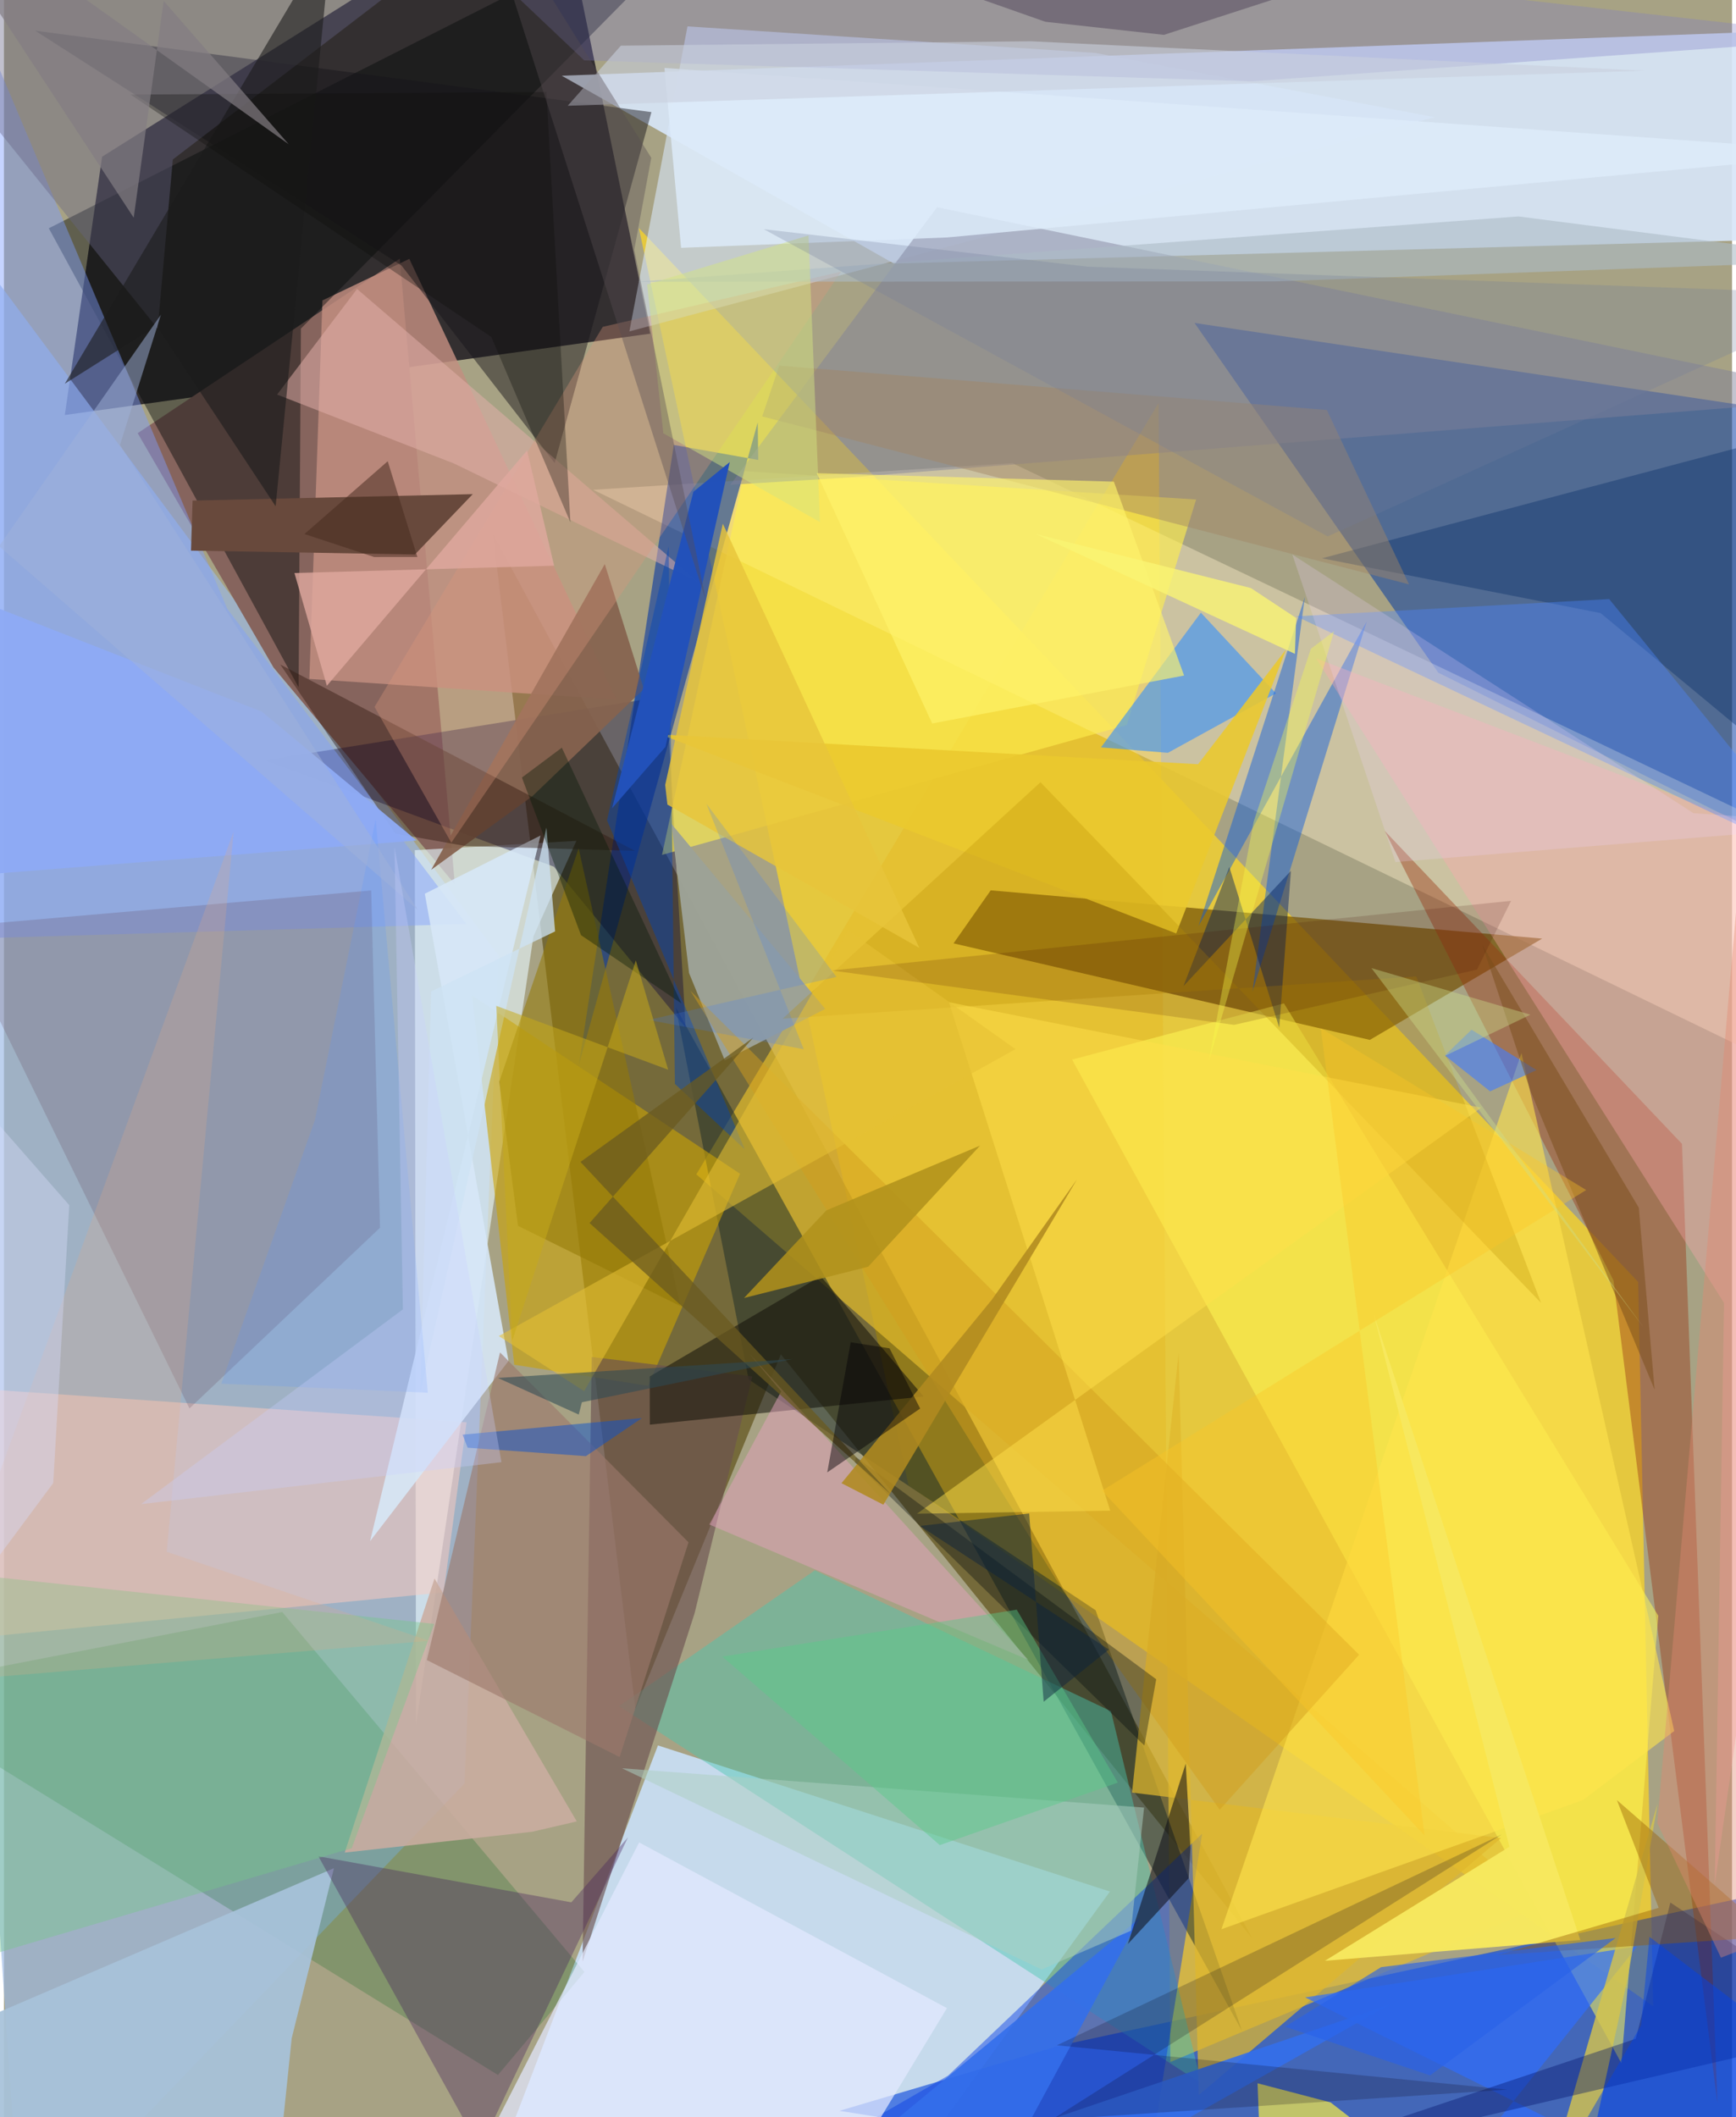<svg xmlns="http://www.w3.org/2000/svg" width="228" height="278" viewBox="0 0 836 1024"><path fill="#a7a284" d="M0 0h836v1024H0z"/><path fill="#f2d031" fill-opacity=".831" d="M437.593 718.412L797.83 970.316l-7.238-350.258-483.437-509.76z"/><path fill="#18141d" fill-opacity=".808" d="M266.934-62L47.482 75.796l-18.038 124.93 283.182-39.345z"/><path fill="#d7e5f8" fill-opacity=".914" d="M877.316 115.32l-4.068-100.805-603.419 22.103 160.625 90.83z"/><path fill="#504003" fill-opacity=".569" d="M603.94 937.65l-228.1-282.622-70.379 171.467-68.92-568.295z"/><path fill="#9bb9e5" fill-opacity=".655" d="M239.434 462.255L222.83 862.596 8.367 1086-62 56.879z"/><path fill="#cadff5" fill-opacity=".922" d="M427.217 1063.255l-198.516 9.867L316.38 844.2l218.663 70.67z"/><path fill="#0040db" fill-opacity=".596" d="M510.765 989.369L898 905.579 817.794 1086l-413.639-65.065z"/><path fill="#0037a2" fill-opacity=".514" d="M693.897 325.357L898 427.027l-1.594-222.737-320.434-48.084z"/><path fill="#86645d" d="M64.696 209.507l65.706 113.332 87.718 104.84-26.645-302.583z"/><path fill="#e5bd2d" fill-opacity=".682" d="M334.952 567.996L558.56 194.949l5.704 802.38 179.571-75.297z"/><path fill="#fff1c9" fill-opacity=".412" d="M487.852 223.999L285.08 236.903 898 534.183l-44.379-135.719z"/><path fill="#755206" fill-opacity=".71" d="M744.135 453.968l-83.352 48.997-201.402-46.692 17.982-25.648z"/><path fill="#0738a3" fill-opacity=".596" d="M364.893 222.468l-40.845-7.278-45.858 299.59 86.465-310.497z"/><path fill="#1e302a" fill-opacity=".533" d="M325.022 487.257l35.248 179.944 167.857 111.634 70.785 203.381z"/><path fill="#e8f8ff" fill-opacity=".612" d="M198.77 411.194l.575 422.94 56.795-381.216 20.786-46.232z"/><path fill="#cba304" fill-opacity=".596" d="M246.87 660.077l64.766 10.213 44.472-102.575-129.647-86.202z"/><path fill="#006417" fill-opacity=".22" d="M280.832 953.76l-41.856 49.835L-62 817.743l196.628-38.065z"/><path fill="#c28e81" fill-opacity=".824" d="M147.752 328.373l148.555 9.99L196.105 125.2l-42.032 20.11z"/><path fill="#4bc5b0" fill-opacity=".451" d="M535.528 827.643l43.746 180.06-281.725-182.518 94.731-65.674z"/><path fill="#d9e8fa" fill-opacity=".592" d="M330.672 12.76L527.988 25.6l164.204 31.085-389.625 103.6z"/><path fill="#993613" fill-opacity=".42" d="M668.01 401.902l143.763 151.332 17.152 463.977-50.278-397.941z"/><path fill="#040709" fill-opacity=".431" d="M21.695 110.412l120.851 222.055 1.11-173.537L361.998-62z"/><path fill="#06003a" fill-opacity=".384" d="M320.557 336.575L126.33 367.726l139.696 51.444 63.747 77.845z"/><path fill="#ffee4c" fill-opacity=".62" d="M358.313 227.872L576.74 241.59l-33.57 109.075-224.83 62.823z"/><path fill="#083ee6" fill-opacity=".463" d="M554.044 1046.652l-212.022 23.38 114.724-66.127 122.935-117.05z"/><path fill="#7e9fff" fill-opacity=".443" d="M223.718 446.885L108.017 294.42-2.448 32.78-62 455.29z"/><path fill="#fff956" fill-opacity=".525" d="M800.318 781.479l-181.08-296.187-102.513 27.193 265.75 485.43z"/><path fill="#358ffe" fill-opacity=".6" d="M530.696 361.49l48.345-65.164 36.322 39.037-52.272 28.75z"/><path fill="#fdccbd" fill-opacity=".506" d="M-49.809 669.12l5.46 125.992L212.7 770.19l11.096-82.267z"/><path fill="#17141b" fill-opacity=".475" d="M313.229 54.225l-46.811 169.709-74.095-95.511L15.135 14.86z"/><path fill="#5d3d51" fill-opacity=".208" d="M89.735 681.21L-24.26 448.218l201.914-17.53 4.273 163.137z"/><path fill="#7f809a" fill-opacity=".471" d="M351.422 234.456l99.987-134.222 446.073 92.088-490.925 38.775z"/><path fill="#6c5251" fill-opacity=".647" d="M284.334 656.32l77.714 9.383-27.916 114.494-54.226 168.706z"/><path fill="#095be1" fill-opacity=".459" d="M659.287 300.54L603.98 479.732l25.352-190.988-51.459 159.153z"/><path fill="#a7c2d9" fill-opacity=".933" d="M128.84 1086l10.367-100.184 20.436-82.247L-62 998.787z"/><path fill="#68493c" d="M91.25 242.122l135.539-3.124-27.983 29.185-108.313-1.87z"/><path fill="#13120a" fill-opacity=".549" d="M395.123 617.255l-82.726 48.491.07 23.305 132.435-13.627z"/><path fill="#9da296" fill-opacity=".996" d="M331.44 470.645l17.275 42.21 48.596-24.866-74.442-89.547z"/><path fill="#dfb72d" fill-opacity=".722" d="M545.736 867l178.498 22.04-146.21 124.28-9.756-358.914z"/><path fill="#46225b" fill-opacity=".365" d="M301.873 888.676l-27.4 31.409-122.351-22.26 78.156 141.439z"/><path fill="#cbada0" fill-opacity=".878" d="M208.29 763.485l-43.447 132.55 90.668-10.074 21.594-5.005z"/><path fill="#2e6eff" fill-opacity=".678" d="M790.087 941.394l-160.614 24.675 161.656 80.406L674.52 1086z"/><path fill="#d3c44d" fill-opacity=".812" d="M799.966 872.3l-14.223 83.288L757.293 1086h-19.357z"/><path fill="#f2e94a" fill-opacity=".718" d="M641.761 1016.851l55.906 43.185L609.438 1086l-2.984-78.397z"/><path fill="#676483" fill-opacity=".404" d="M261.387-60.264L81.697 77.132l-7.325 81.762L-62-10.556z"/><path fill="#002863" fill-opacity=".353" d="M772.4 296.527l105.043 87.157L898 200.844l-260.375 69.182z"/><path fill="#ffa6ae" fill-opacity=".357" d="M898 419.262L634.777 318.425l197.353 311.76-4.5 281.23z"/><path fill="#4b88ff" fill-opacity=".388" d="M776.548 289.75l-151.401 8.336 267.928 126.632L898 438.531z"/><path fill="#d7e7f7" fill-opacity=".894" d="M244.074 658.257l-66.966 87.16 82.466-341.3-55.974 28.152z"/><path fill="#7f7cc7" fill-opacity=".318" d="M184.506-62l96.2 91.207 322.935 10.11L898 18.298z"/><path fill="#86634f" fill-opacity=".933" d="M255.685 385.047l53.864-51.79-18.89-60.42-83.984 147.853z"/><path fill="#ffe54d" fill-opacity=".604" d="M734.128 509.326l73.903 327.907-44.202 33.404-174.86 62.467z"/><path fill="#9c786b" fill-opacity=".616" d="M297.842 849.827l33.34-103.852-91.197-91.86-35.393 148.806z"/><path fill="#e4e9ff" fill-opacity=".725" d="M307.276 891.11l148.908 80.159L386.719 1086h-179.02z"/><path fill="#f6e85e" fill-opacity=".976" d="M662.654 635.611l99.926 302.695-123.527 10.056 89.238-55.135z"/><path fill="#eac82e" fill-opacity=".882" d="M577.679 369.627l-260.035-14.393 249.467 96.25 53.15-137.424z"/><path fill="#75c78a" fill-opacity=".396" d="M-10.209 762.166L-62 961.913l230.248-68.006L208.16 785.42z"/><path fill="#001168" fill-opacity=".376" d="M588.857 1053.204L898 981.11l-91.83-60.906-16.73 65.88z"/><path fill="#e4a3bd" fill-opacity=".498" d="M495.578 802.807L360.73 654.873l15.264 18.091-34.746 64.4z"/><path fill="#d19e1d" fill-opacity=".482" d="M512.063 768.863L332.061 479.181 655.58 800.343l-67.428 74.952z"/><path fill="#2f170d" fill-opacity=".42" d="M223.434 409.225l-34.123-6.056-55.627-81.757 171.605 90.108z"/><path fill="#e3b0ab" fill-opacity=".51" d="M336.158 281.692L170.815 139.773l-38.674 51.069 85.579 33.342z"/><path fill="#937807" fill-opacity=".557" d="M327.241 631.7l-49.22-221.374-38.407 112.824 9.066 69.755z"/><path fill="#346eeb" fill-opacity=".898" d="M463.871 1086l206.86-116.64-290.71 98.51 169.462-140.248z"/><path fill="#001e5b" fill-opacity=".443" d="M616.942 497.067l5.662-75.893-51.98 55.749 22.183-57.592z"/><path fill="#dc987b" fill-opacity=".333" d="M289.672 158.094L179.275 341.896l37.136 65.685 188.583-276.2z"/><path fill="#0b061b" fill-opacity=".212" d="M727.253 1010.685l-217.905-21.44 215.38-102.056-217.881 138.051z"/><path fill="#0044b8" fill-opacity=".443" d="M321.571 264.23l3.006 260.026 33.846 31.712-66.677-159.236z"/><path fill="#0f0f16" fill-opacity=".553" d="M543.706 940.274l28.002-87.285 2.276 40.84-.86 14.61z"/><path fill="#945902" fill-opacity=".404" d="M722.647 945.59l77.865-22.856-20.218-52.082 75.749 65.993z"/><path fill="#ba8d00" fill-opacity=".278" d="M376.687 492.712l306.566-20.432 60.36 157.893-242.17-251.854z"/><path fill="#ffe04b" fill-opacity=".486" d="M714.622 535.739L441.725 732.123l93.46-1.459-78.017-245.92z"/><path fill="#a28564" fill-opacity=".459" d="M375.062 176.822l264.906 21.474 39.751 84.341-312.908-81.223z"/><path fill="#000a0c" fill-opacity=".345" d="M411.628 707.186l140.074 137.073 5.73-32.048L412.18 704.736z"/><path fill="#e5c134" fill-opacity=".557" d="M280.68 672.862l-41.263-26.663 249.95-138.765-80.934-57.462z"/><path fill="#1c1b1b" fill-opacity=".592" d="M131.43 244.869l27.096-276.4L29.428 185.604l44.378-28.006z"/><path fill="#adbbc5" fill-opacity=".592" d="M615.367 136.089L898 125.943l-165.338-21.257-426.377 31.586z"/><path fill="#accec2" fill-opacity=".518" d="M501.96 952.56l-202.979-97.306 252.578 19.011-6.329 59.557z"/><path fill="#417dff" fill-opacity=".604" d="M741.417 517.546l-31.442-19.51-12.903 12.442 21.877 17.37z"/><path fill="#ddebfa" fill-opacity=".831" d="M327.58 119.867l-8.055-86.998L898 73.846l-441.713 41.002z"/><path fill="#7a4e1a" fill-opacity=".506" d="M738.55 527.898l-23.346-70.833 75.691 127.05 7.655 88.055z"/><path fill="#d2e480" fill-opacity=".475" d="M389.222 113.862l5.528 138.67-75.757-42.952-7.83-71.975z"/><path fill="#e8c53b" fill-opacity=".824" d="M320.959 389.146l121.85 69.31L347.757 253.3l-27.87 126.343z"/><path fill="#0b52ce" fill-opacity=".49" d="M224.32 700.211l57.21 4.08 27.135-18.44-86.815 8.04z"/><path fill="#b18a1f" fill-opacity=".871" d="M425.422 727.774l-20.247-10.406 72.65-88.636 41.264-58.283z"/><path fill="#8eaaf4" fill-opacity=".957" d="M-62 427.077V270.973l186.826 73.253 74.762 62.295z"/><path fill="#e3ac85" fill-opacity=".224" d="M205.72 793.614l-244.984 20.37L111.09 402.24 78.735 750.535z"/><path fill="#6a5a20" fill-opacity=".737" d="M429.284 722.978L278.907 561.985l83.574-60.133-79.187 89.697z"/><path fill="#dfa99f" fill-opacity=".8" d="M253.077 217.86L156.21 331.695l-15.678-54.544 125.615-3.544z"/><path fill="#59cb88" fill-opacity=".435" d="M489.952 778.544l-142.47 22.686 105.26 91.19 86.11-30.23z"/><path fill="#430800" fill-opacity=".157" d="M595.09 495.69l-194.645-26.289 328.666-33.713-16.5 33.284z"/><path fill="#0043eb" fill-opacity=".459" d="M898 1014.283l-101.954-77.505-4.052 42.858-60.721 104.082z"/><path fill="#cee3f4" fill-opacity=".749" d="M201.439 673.314l5.223-193.754 59.96-29.088-4.188-50.208z"/><path fill="#fff46b" fill-opacity=".635" d="M393.201 228.86l143.748 4.103 33.97 93.77-121.869 23.202z"/><path fill="#b1921b" fill-opacity=".859" d="M358.039 627.789l39.802-42.363 74.369-31.335-54.127 58.576z"/><path fill="#c9cfdd" fill-opacity=".592" d="M298.442 22.096L496.73 19.97l296.967 14.218-520.969 16.965z"/><path fill="#e38772" fill-opacity=".392" d="M830.624 946.872L898 920.738l-57.815-505.771-40.339 466.8z"/><path fill="#0e0e0a" fill-opacity=".322" d="M61.228 45.74l201.19-1.236 11.619 208.157-38.28-89.704z"/><path fill="#827d82" fill-opacity=".698" d="M137.73 69.751L77.268.446 62.772 105.308-46.888-62z"/><path fill="#edd6ff" fill-opacity=".227" d="M817.383 393.333L623.288 268.227l49.887 148.72L898 398.722z"/><path fill="#021705" fill-opacity=".365" d="M269.89 361.632l57.85 123.697-48.58-33.02-28.578-76.245z"/><path fill="#1e0c2d" fill-opacity=".294" d="M297.64-62l206.157 72.534 57.353 6.325 101.011-32.677z"/><path fill="#2962e8" fill-opacity=".627" d="M689.915 1003.808l-70.147-23.574 46.481-28.806 113.428-14.087z"/><path fill="#5897ff" fill-opacity=".208" d="M179.822 396.21l25.237 277.398-99.92-4.378 45.277-127.416z"/><path fill="#2352ba" fill-opacity=".996" d="M333.527 237.845l-39.343 153.081 25.844-29.7 31.094-137.734z"/><path fill="#0b223e" fill-opacity=".471" d="M502.989 823.07l-7.02-91.068-52.82 6.041 91.381 59.796z"/><path fill="#707d9b" fill-opacity=".267" d="M524.3 128.994L898 142.443 640.37 259.457 367.605 110.868z"/><path fill="#f9fd4a" fill-opacity=".353" d="M643.47 305.298l-60.582 208.006 21.655-115.782 27.723-83.758z"/><path fill="#fcc426" fill-opacity=".361" d="M637.048 497.3l128.384 78.27-234.227 145.432L687.238 887.76z"/><path fill="#2d4954" fill-opacity=".561" d="M279.6 678.219l-1.539 5.96-39.097-17.71 142.371-9.101z"/><path fill="#040006" fill-opacity=".459" d="M443.226 681.268l-14.802-29.132-18.796-2.926-11.346 62.933z"/><path fill="#d7ddfa" fill-opacity=".392" d="M-12.697 766.523l36.55-49.25 7.743-134.37L-62 476.001z"/><path fill="#3b7cfa" fill-opacity=".204" d="M402.749 472.498l-62.916-83.738 47.084 118.728-75.089-14.178z"/><path fill="#584c51" fill-opacity=".396" d="M227.01-61.82l86.14 138.148-8.235 44.49 34.742 169.941z"/><path fill="#9fb2d9" fill-opacity=".502" d="M200.213 440.076L56.132 215.216l19.798-63.003-78.278 111.968z"/><path fill="#c6aa19" fill-opacity=".525" d="M305.68 464.542l-59.82 184.104-7.69-162.144 83.162 30.882z"/><path fill="#faf473" fill-opacity=".78" d="M603.217 284.414l21.939 14.506-.639 17.32-125.424-57.992z"/><path fill="#472a20" fill-opacity=".525" d="M185.658 223.078l-40.283 35.218 33.702 11.11 20.92-.005z"/><path fill="#ccdf8c" fill-opacity=".396" d="M661.571 468.252l131.814 173.999-96.125-131.624 41.179-19.855z"/><path fill="#c9d1ff" fill-opacity=".314" d="M188.934 409.63l51.745 297.57-174.365 20.296 126.678-94.2z"/></svg>